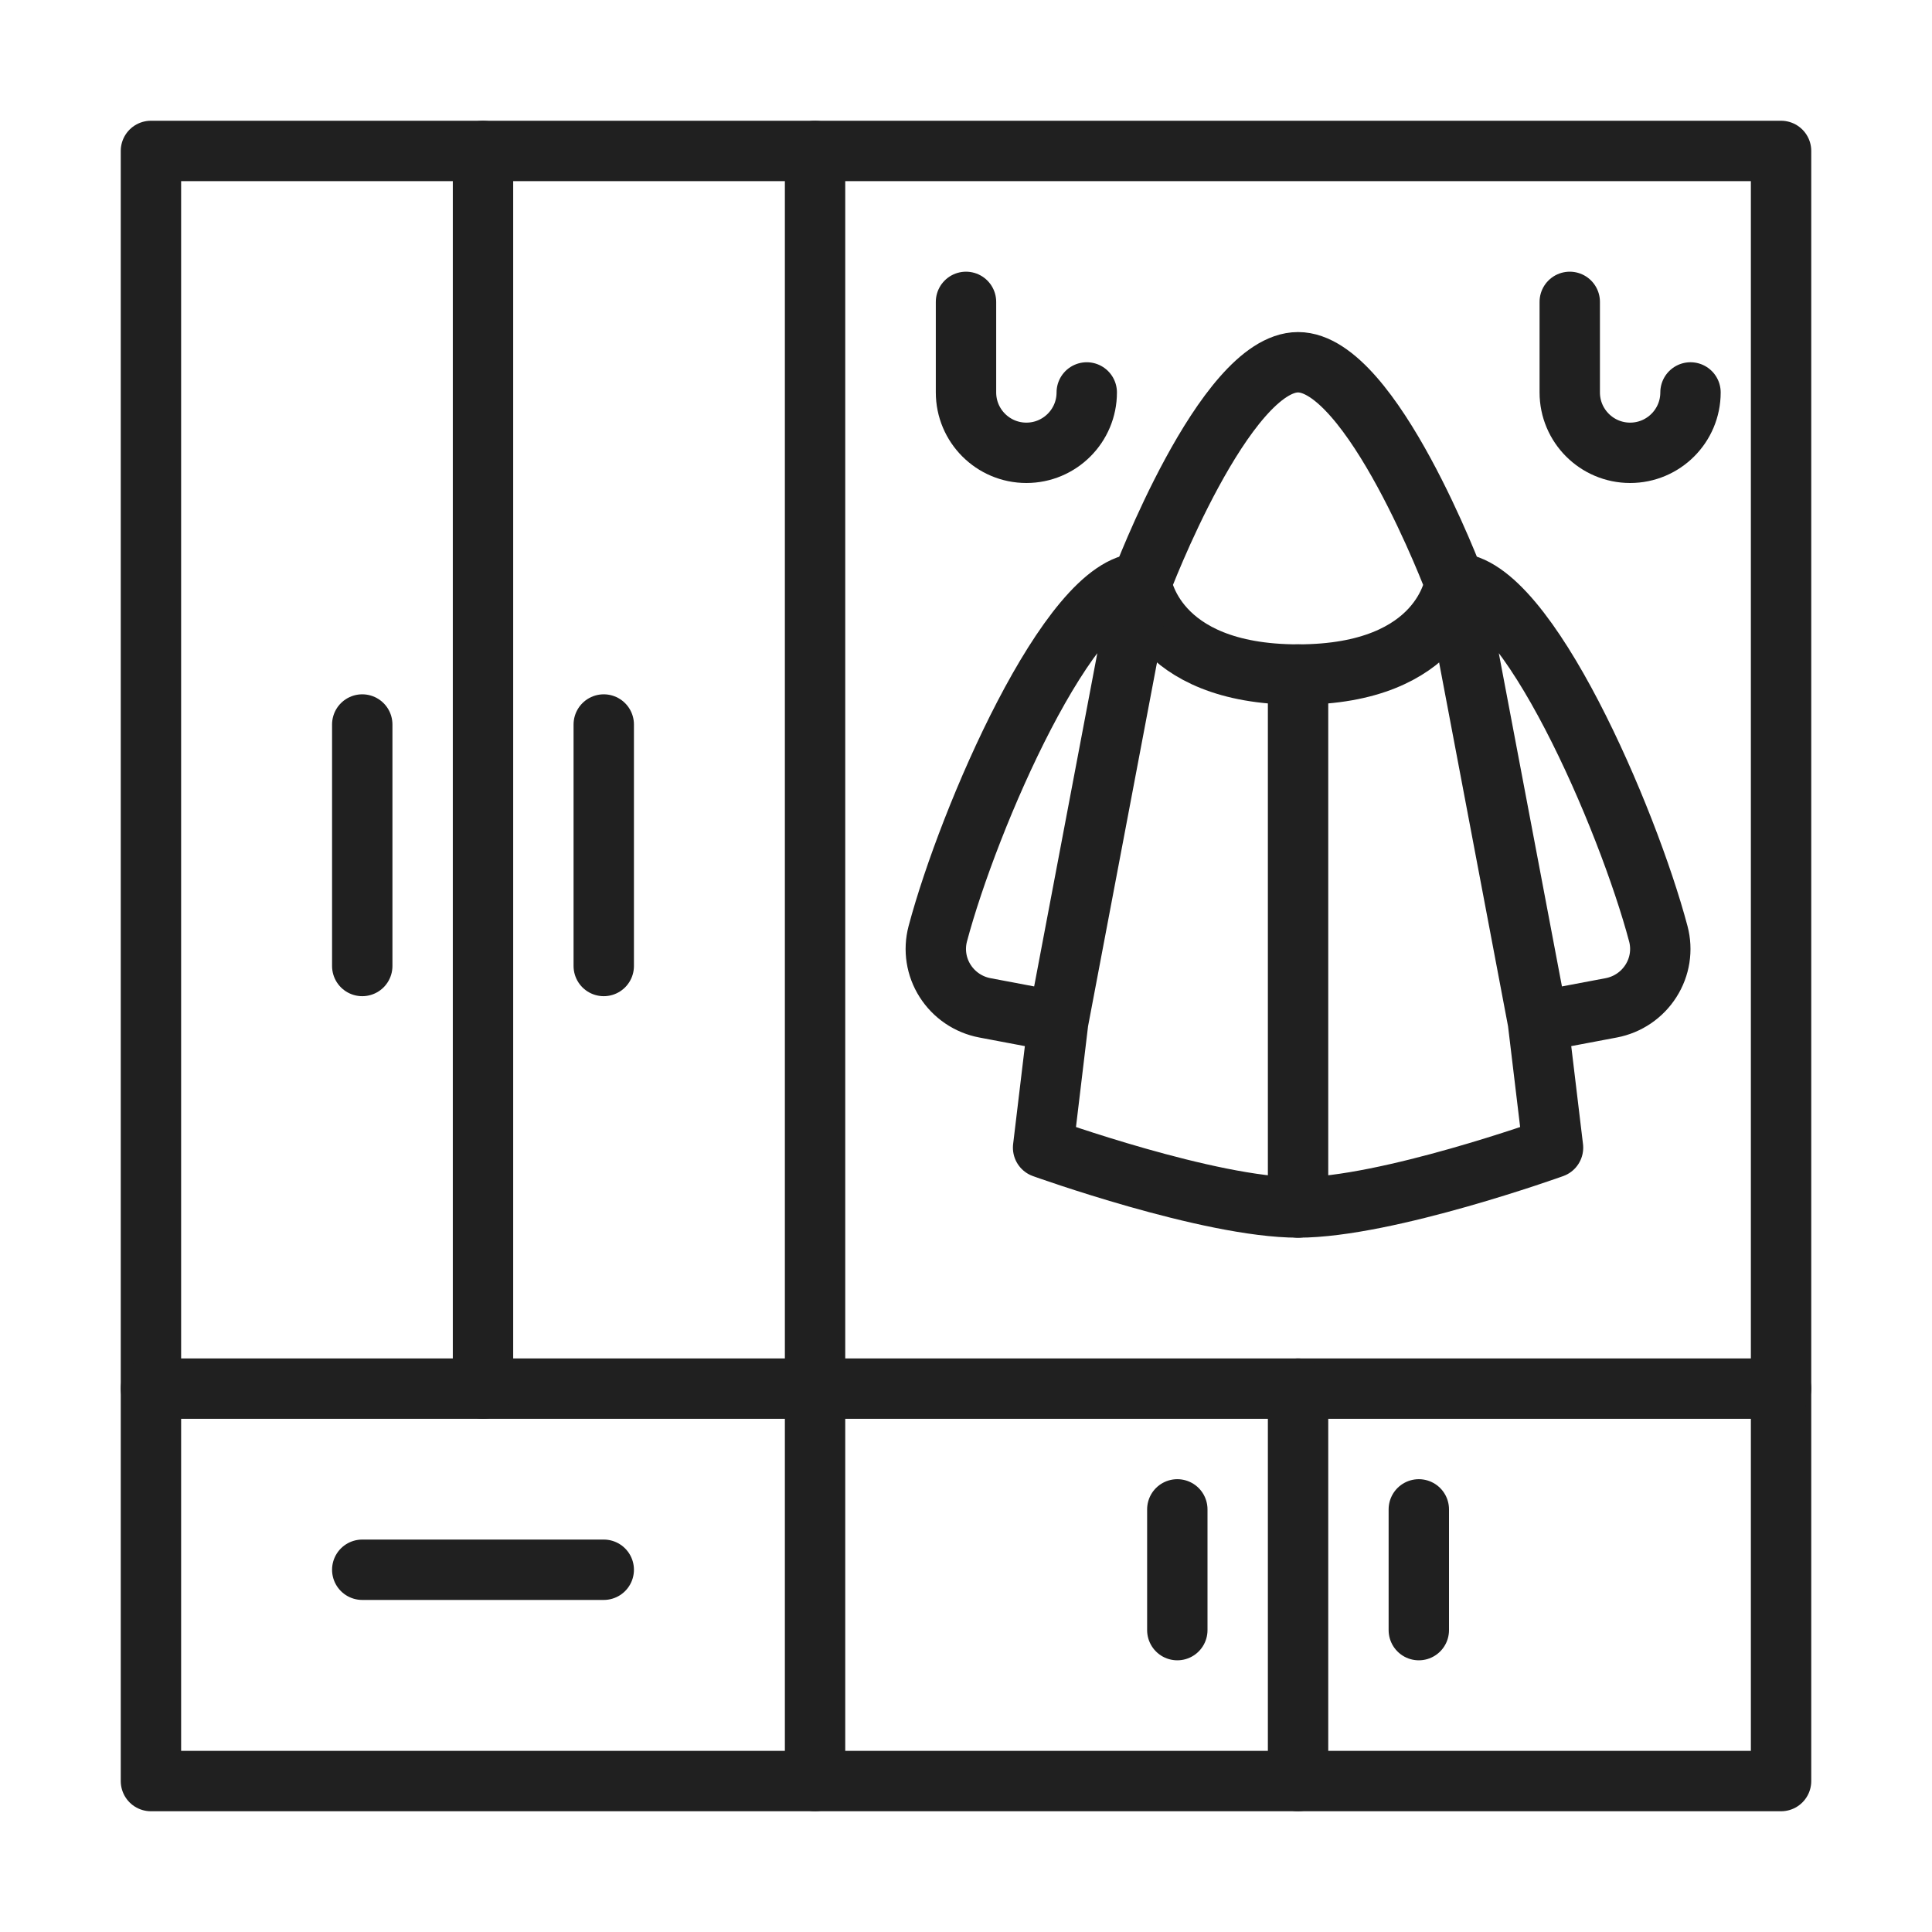 <svg id="ICONS" enable-background="new 0 0 64 64" height="64" viewBox="0 0 64 64" width="64" xmlns="http://www.w3.org/2000/svg"><g style="fill:none;stroke:#202020;stroke-linecap:round;stroke-linejoin:round;stroke-miterlimit:10;stroke-width:2"><path d="m5 5h54v54h-54z"/><path d="m59 46h-54"/><path d="m16 5v41"/><path d="m27 5v54"/><path d="m43 46v13"/><path d="m47 50v4"/><path d="m39 50v4"/><path d="m20 52h-8"/><path d="m20 24v8"/><path d="m12 24v8"/><path d="m52 10v3c0 1.104.896 2 2 2s2-.896 2-2"/><path d="m32 10v3c0 1.104.896 2 2 2s2-.896 2-2"/><g><path d="m43 12c2.44 0 5.192 7.31 5.192 7.31s-.375 3.035-5.192 3.035-5.192-3.035-5.192-3.035 2.752-7.31 5.192-7.31z"/><path d="m50.945 33.845-2.753-14.53c2.366 0 5.727 7.797 6.742 11.618.141.531.053 1.096-.244 1.561-.295.465-.772.789-1.316.892l-2.429.459.501 4.173s-5.503 1.981-8.446 1.982c-2.943-.001-8.446-1.982-8.446-1.982l.5-4.173-2.428-.459c-.545-.103-1.021-.427-1.317-.892-.297-.465-.384-1.03-.244-1.561 1.016-3.821 4.377-11.618 6.743-11.618l-2.754 14.53"/><path d="m43 22.345v17.655"/></g></g></svg>